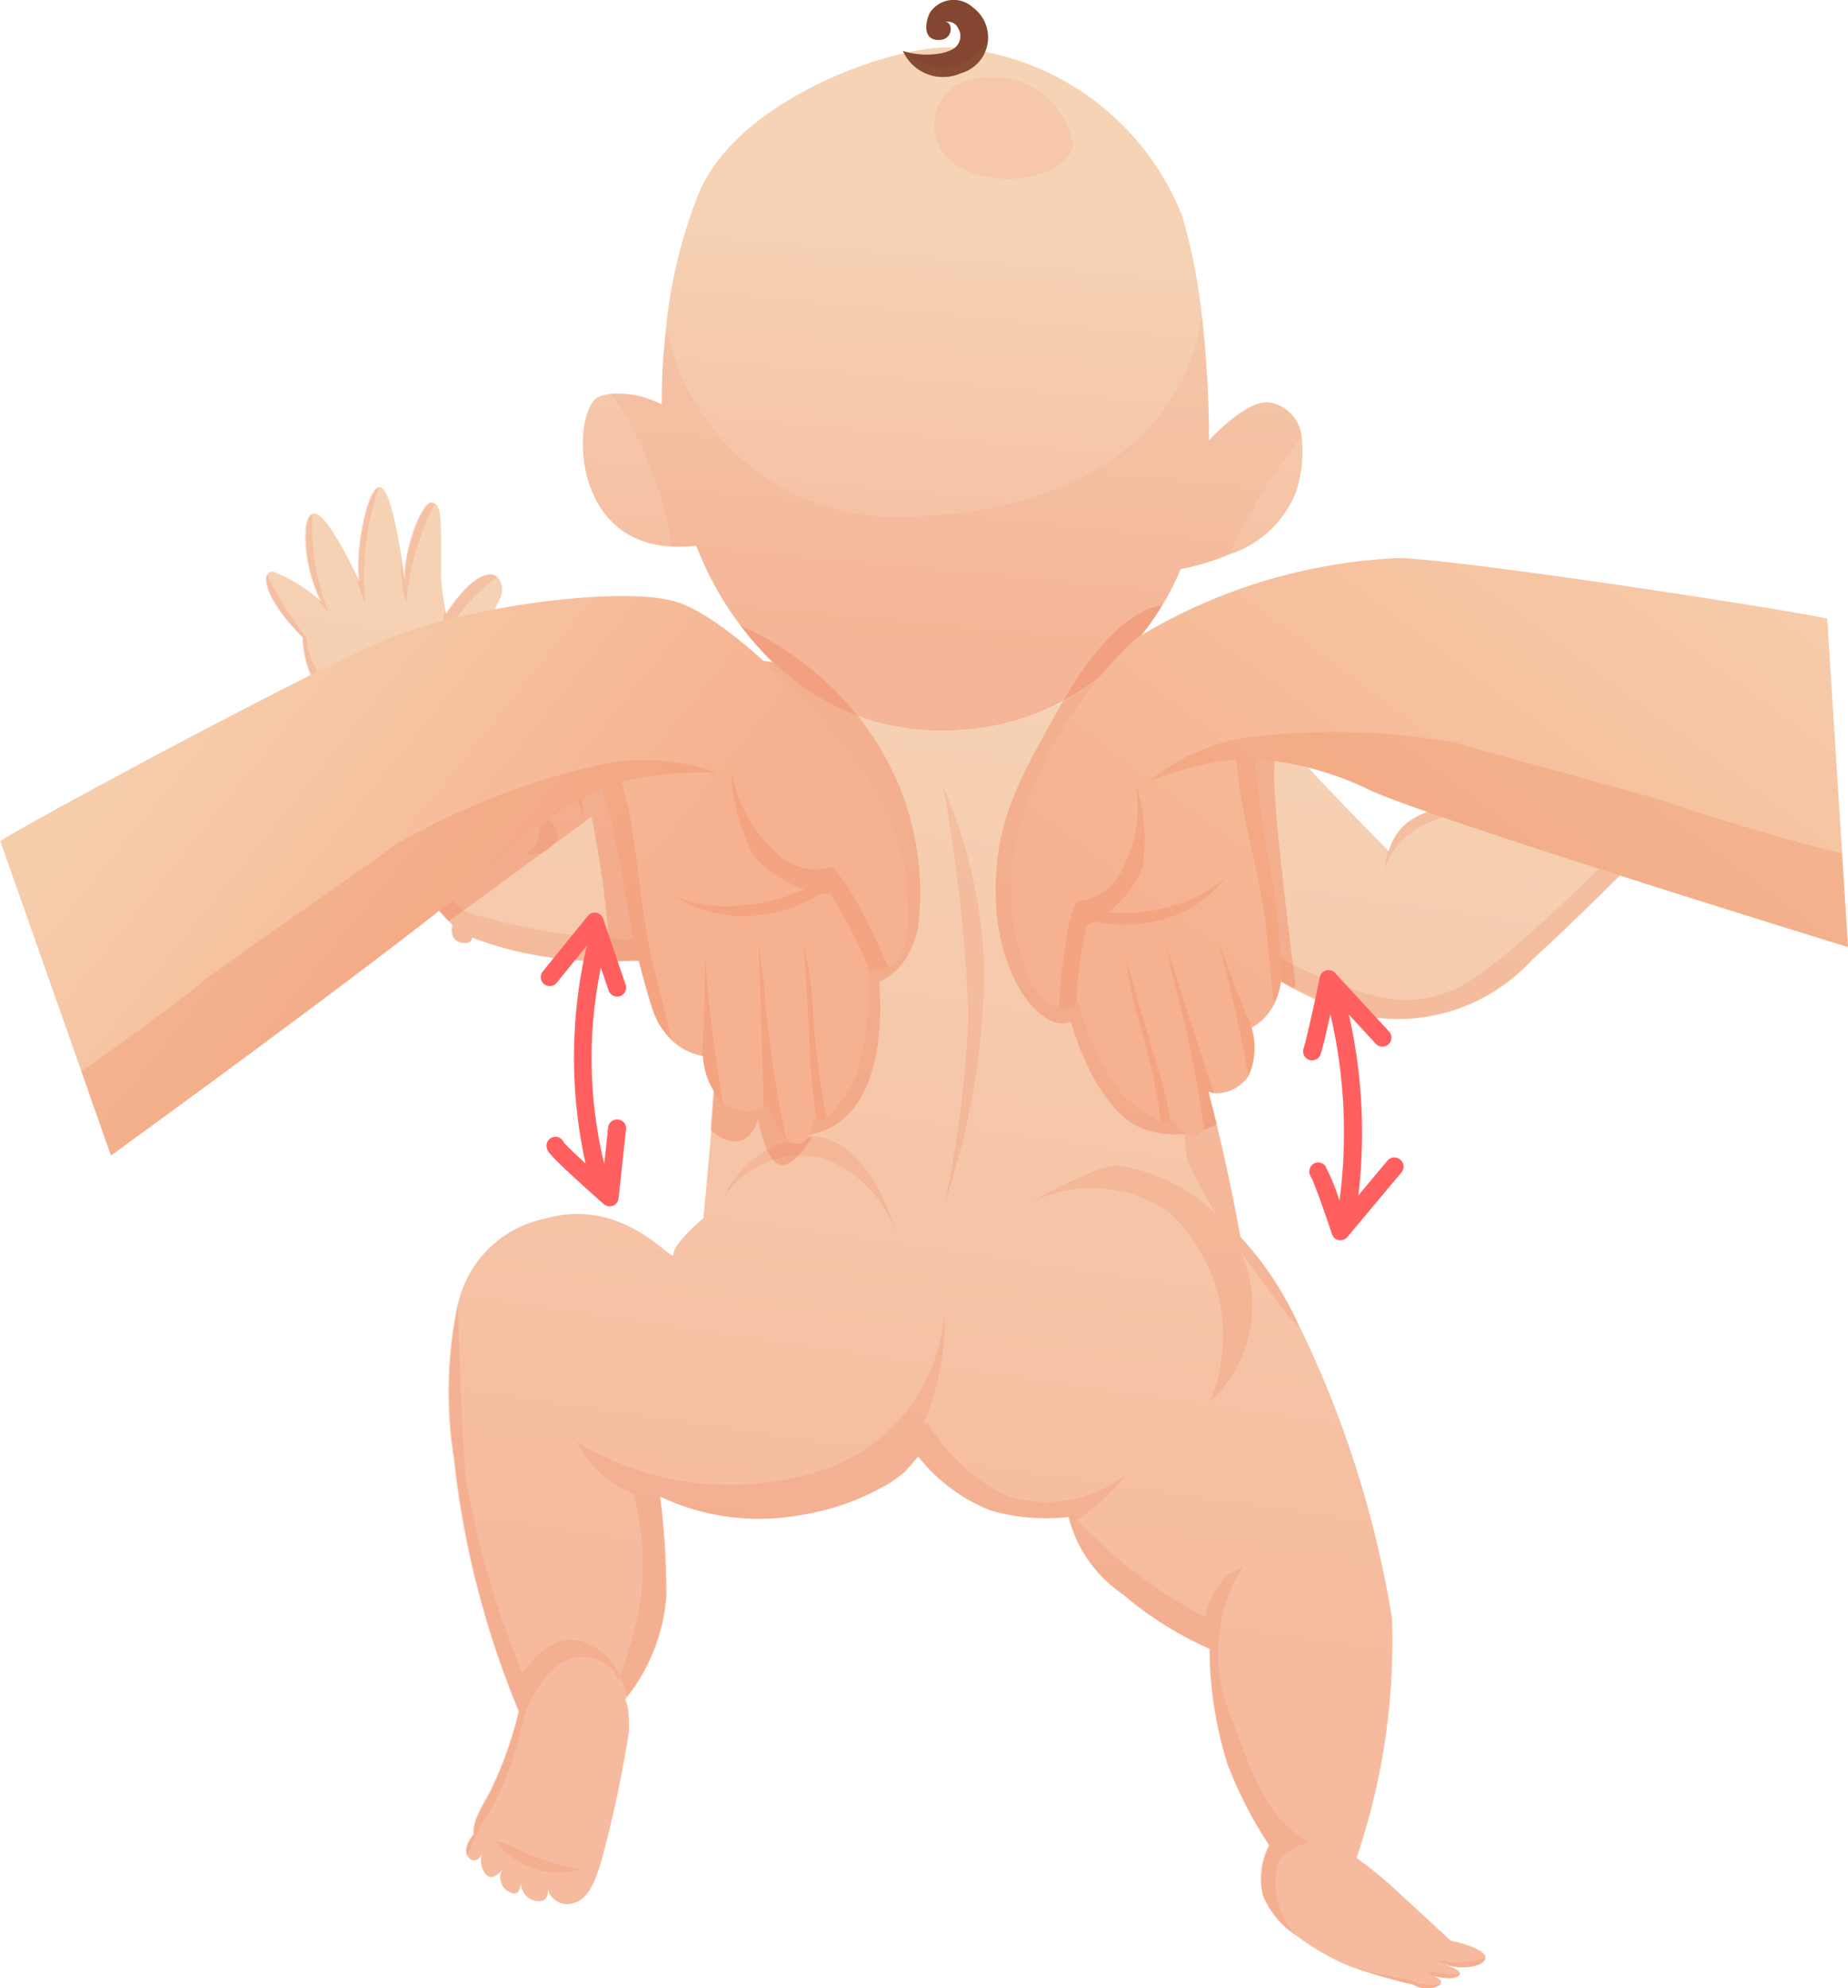<svg xmlns="http://www.w3.org/2000/svg" xmlns:xlink="http://www.w3.org/1999/xlink" width="41.681" height="44.837" viewBox="0 0 41.681 44.837">
  <defs>
    <linearGradient id="linear-gradient" x1="0.535" y1="0.243" x2="0.47" y2="0.882" gradientUnits="objectBoundingBox">
      <stop offset="0" stop-color="#f6d3b5"/>
      <stop offset="1" stop-color="#f6bb9e"/>
    </linearGradient>
    <linearGradient id="linear-gradient-2" x1="2147.691" y1="-400.644" x2="547.94" y2="-101.798" xlink:href="#linear-gradient"/>
    <linearGradient id="linear-gradient-3" x1="0.506" y1="0.089" x2="0.414" y2="0.736" xlink:href="#linear-gradient"/>
    <linearGradient id="linear-gradient-4" x1="-96.912" y1="23.796" x2="-96.322" y2="24.457" gradientUnits="objectBoundingBox">
      <stop offset="0.01" stop-color="#8d5d3a"/>
      <stop offset="0.995" stop-color="#844631"/>
    </linearGradient>
    <linearGradient id="linear-gradient-5" x1="-96.966" y1="51.205" x2="-96.581" y2="52.144" xlink:href="#linear-gradient-4"/>
    <linearGradient id="linear-gradient-6" x1="-196.151" y1="48.576" x2="-195.602" y2="49.202" xlink:href="#linear-gradient-4"/>
    <linearGradient id="linear-gradient-7" x1="0.126" y1="0.351" x2="0.654" y2="0.616" gradientUnits="objectBoundingBox">
      <stop offset="0" stop-color="#f6cdab"/>
      <stop offset="1" stop-color="#f6b290"/>
    </linearGradient>
    <linearGradient id="linear-gradient-8" x1="0.971" y1="0.033" x2="0.256" y2="0.707" xlink:href="#linear-gradient-7"/>
  </defs>
  <g id="Group_185" data-name="Group 185" transform="translate(-453.199 -299.735)">
    <g id="Group_172" data-name="Group 172" transform="translate(466.346 300.805)">
      <path id="Path_994" data-name="Path 994" d="M493.738,311.721a2.418,2.418,0,0,1-1.529,1.44,5.641,5.641,0,0,1-1.086.328,6.115,6.115,0,0,1-1.493,2.148,5.579,5.579,0,0,1-3.917,1.492,5.328,5.328,0,0,1-3.782-1.535,7.359,7.359,0,0,1-1.732-2.635,3.187,3.187,0,0,1-.56.02c-2.356-.125-2.223-3.148-1.631-3.379a1.161,1.161,0,0,1,.266-.066,2.176,2.176,0,0,1,1.148.243,13.838,13.838,0,0,1,.1-1.749,11.015,11.015,0,0,1,.753-3.058c.92-2.121,4.447-3.33,5.738-3.242a6.024,6.024,0,0,1,5.15,3.807,12.851,12.851,0,0,1,.437,2.208,24.732,24.732,0,0,1,.164,2.846s.884-.99,1.413-.848a.865.865,0,0,1,.677.762A2.987,2.987,0,0,1,493.738,311.721Z" transform="translate(-477.643 -301.724)" fill="url(#linear-gradient)"/>
      <path id="Path_995" data-name="Path 995" d="M494.393,315.678a13.831,13.831,0,0,0-1.641,2.655,5.662,5.662,0,0,1-1.087.329,4.852,4.852,0,0,1-.414.819,6.3,6.3,0,0,1-1.079,1.33,5.7,5.7,0,0,1-1.15.827h0a5.731,5.731,0,0,1-2.761.664,5.162,5.162,0,0,1-.66-.04c-.081-.009-.158-.017-.236-.033h-.007c-.094-.012-.187-.033-.276-.053a4.455,4.455,0,0,1-.633-.179.2.2,0,0,0-.048-.017v0a3.207,3.207,0,0,1-.352-.142c-.073-.032-.142-.065-.211-.1s-.137-.073-.2-.11l-.02-.011c-.1-.058-.2-.118-.293-.179a4.475,4.475,0,0,1-.518-.385c-.049-.037-.1-.081-.143-.118-.066-.057-.125-.113-.183-.169a7.229,7.229,0,0,1-.73-.827,7.134,7.134,0,0,1-1-1.808,2.978,2.978,0,0,1-.56.02,8.3,8.3,0,0,0-1.366-3.446,2.184,2.184,0,0,1,1.147.243,13.576,13.576,0,0,1,.1-1.747,5.256,5.256,0,0,0,5.172,4.281c3.9-.02,6.519-1.707,6.9-4.565a24.731,24.731,0,0,1,.162,2.846s.884-.99,1.415-.847A.859.859,0,0,1,494.393,315.678Z" transform="translate(-478.186 -306.897)" fill="#ed805a" opacity="0.1" style="mix-blend-mode: multiply;isolation: isolate"/>
      <path id="Path_996" data-name="Path 996" d="M492.863,303.166a1.064,1.064,0,0,0,0,1.79c.9.612,2.592.282,2.64-.472A1.852,1.852,0,0,0,492.863,303.166Z" transform="translate(-484.449 -302.311)" fill="#f79c7c" opacity="0.2" style="mix-blend-mode: color-dodge;isolation: isolate"/>
    </g>
    <path id="Path_997" data-name="Path 997" d="M475,378.507s0,.029,0,.073A.543.543,0,0,0,475,378.507Z" transform="translate(-10.077 -36.405)" fill="url(#linear-gradient-2)"/>
    <path id="Path_998" data-name="Path 998" d="M497.663,326.9c-.069-.243-1.017.4-1.079.442a.03.03,0,0,0,.008-.011,0,0,0,0,0,0,0c.13-.174.985-1.322.77-1.666a.114.114,0,0,0-.04-.045.151.151,0,0,0-.093-.028.124.124,0,0,0-.037,0h0c-.3.048-.831.62-1.014.822-.027.037-.053.058-.057.065.024-.044.28-.511.492-.993s.376-.969.242-1.1a.085.085,0,0,0-.033-.024c-.234-.1-.7.511-1,.981-.118.183-.215.34-.268.43h0c-.016.031-.029.053-.037.065.012-.044.069-.263.122-.527.081-.429.15-.972-.032-1.017h-.013c-.137,0-.34.433-.522.916-.232.608-.43,1.3-.43,1.3s-.02-.049-.045-.13c0,0,0-.008,0-.012-.122-.344-.458-1.216-.681-1.175h0c-.28.049-.113,1.106-.069,1.268a1.252,1.252,0,0,1,.048.308s-.2.017-.515.061-.746.109-1.2.21c-.143.032-.288.065-.435.106-1.062.283-1.816.353-2.075,1.224l-.012-.013c-.145-.145-1.43-1.438-2.319-2.435l-.263-.3c-.706-.806-1.553-1.767-2.667-1.718h-.005a2.136,2.136,0,0,0-.916.255,5.7,5.7,0,0,1-1.15.827h0a5.731,5.731,0,0,1-2.761.664,5.162,5.162,0,0,1-.66-.04c-.081-.009-.158-.017-.236-.033h-.007c-.094-.012-.187-.033-.276-.053a4.455,4.455,0,0,1-.633-.179.3.3,0,0,1-.048-.02,3.207,3.207,0,0,1-.352-.142c-.073-.032-.142-.065-.211-.1s-.137-.073-.2-.11l-.02-.011c-.1-.058-.2-.118-.293-.179a4.478,4.478,0,0,1-.518-.385c-.049-.037-.1-.081-.143-.118-.066-.056-.125-.113-.183-.169a2.366,2.366,0,0,0-1.633.3,3.881,3.881,0,0,0-1.051.956,7.784,7.784,0,0,0-2.156,1.274s-.045-.029-.113-.082c-.235-.166-.791-.555-1.3-.908a1.469,1.469,0,0,1-.429-.454,2.08,2.08,0,0,1-.171-.32,2.577,2.577,0,0,1-.177-.641,12.874,12.874,0,0,0,.866-1.589.426.426,0,0,0-.06-.454c-.179-.161-.588-.052-1.159.823a.517.517,0,0,1-.02-.069,4.825,4.825,0,0,1-.1-1.168c0-.791.012-1.123-.121-1.232a.127.127,0,0,0-.078-.036c-.21-.058-.653,1.057-.615,1.783,0,0-.025-.19-.066-.458,0,0,0,0,0-.008-.094-.6-.267-1.557-.466-1.654a.052.052,0,0,0-.032-.013c-.272-.012-.564,1.435-.462,2.133l-.053-.118v0c-.175-.357-.69-1.4-.953-1.418a.084.084,0,0,0-.032,0c-.283.057-.219,1.192.171,1.974a.807.807,0,0,1-.081-.065,3.433,3.433,0,0,0-1-.6h-.016a.112.112,0,0,0-.11.057c-.106.174.094.722.8,1.426a2.154,2.154,0,0,0,.884,1.715,9.723,9.723,0,0,0,.944,2.611,9.563,9.563,0,0,0,1.018,1.557,6.506,6.506,0,0,0,.458.522c.02.028.048.053.072.082,0,0-.089.319.175.388s.268-.105.268-.105a7.931,7.931,0,0,0,1.69.438,8.374,8.374,0,0,0,1.4.093h.069c.539-.012.98-.029,1.346-.048a5.045,5.045,0,0,0,1.447-.2s-.012.048-.029.137c-.073.342-.267,1.282-.389,2.255-.032.251-.057.507-.077.753-.025.309-.045.621-.069.913-.089,1.086-.179,1.986-.179,1.986s-.673.562-.673.81-1.082-1.3-2.861-.81a2.539,2.539,0,0,0-1.982,1.864,9.674,9.674,0,0,0-.1,3.575,20.687,20.687,0,0,0,1.459,5.684,8.738,8.738,0,0,1-.665,1.849c-.3.51-.373.726-.352.921,0,0-.215.247-.163.442a.233.233,0,0,0,.029.06c.077.126.247.123.317-.073a.532.532,0,0,0,.08.471c.163.174.349-.065.382-.118a.37.37,0,0,0,.13.507c.239.146.28-.085.283-.211a.419.419,0,0,0,.321.422c.329.066.293-.235.283-.275a.454.454,0,0,0,.474.349c.389-.037.543-.377.709-.868a27.145,27.145,0,0,0,.652-3.02c.017-.619-.089-.729-.089-.729l.069-.082a4.158,4.158,0,0,0,.866-2.266,17.566,17.566,0,0,0-.141-2.225,5.2,5.2,0,0,0,3.174.417,5.625,5.625,0,0,0,2.011-.726,3.363,3.363,0,0,0,.336-.251c.056-.053.3-.345.3-.345a3.888,3.888,0,0,0,1.651,1.225,4.588,4.588,0,0,0,1.743.142,2.993,2.993,0,0,0,1.224,1.743,7.858,7.858,0,0,0,1.955,1.228,8.857,8.857,0,0,0,.4,2.59,9.314,9.314,0,0,0,.945,1.84,1.663,1.663,0,0,0-.143,1.131,2.023,2.023,0,0,0,.767.917h0a5.6,5.6,0,0,0,1.139.661l.032.011a12.939,12.939,0,0,0,1.46.426.556.556,0,0,0,.6,0,.015.015,0,0,0,0-.008c.04-.049.016-.093-.032-.126a.774.774,0,0,0-.142-.069c.142.037.463.106.588,0a.08.08,0,0,0,.024-.028c.053-.1-.246-.195-.368-.236l.08.02h0a1.158,1.158,0,0,0,.734-.009c.085-.048.125-.092.134-.141.02-.143-.265-.281-.786-.4,0,0-.613-.568-1.176-1.086a9.731,9.731,0,0,0-.944-.779,15.174,15.174,0,0,0,.8-5.4,23.741,23.741,0,0,0-2.107-6.623,7.43,7.43,0,0,0-1.31-1.978s-.215-1.208-.534-2.533c-.049-.2-.1-.41-.155-.617-.125-.494-.262-.981-.409-1.407a14.463,14.463,0,0,1,.531-2.2c.057.012.345.26.8.576h0a11.238,11.238,0,0,0,.97.588,7.429,7.429,0,0,0,1.334.555,4.109,4.109,0,0,0,4.061-1.232l.017-.012c1.013-.92,2.359-2.283,2.359-2.283a3.807,3.807,0,0,0,.487-.09,3.263,3.263,0,0,0,1.013-.4c.608-.406.9-.786.876-1.046C497.667,326.934,497.667,326.918,497.663,326.9Zm-7.029,26.82,0,0c-.012,0-.02,0-.028-.008C490.618,353.718,490.626,353.721,490.634,353.721Z" transform="translate(-5.146 -9.439)" fill="url(#linear-gradient-3)"/>
    <path id="Path_999" data-name="Path 999" d="M483.583,348.731a2.074,2.074,0,0,1,2.226-.849,2.725,2.725,0,0,1,1.661,1.732s-.565-2.192-1.908-2.227A2.332,2.332,0,0,0,483.583,348.731Z" transform="translate(-14.042 -22.023)" fill="#ed805a" opacity="0.2" style="mix-blend-mode: multiply;isolation: isolate"/>
    <path id="Path_1000" data-name="Path 1000" d="M475.5,333.85s.236.636-.259.9a.613.613,0,0,0,.683-.283C476.107,334.062,475.5,333.85,475.5,333.85Z" transform="translate(-10.185 -15.767)" fill="#ed805a" opacity="0.2" style="mix-blend-mode: multiply;isolation: isolate"/>
    <g id="Group_173" data-name="Group 173" transform="translate(459.187 310.723)">
      <path id="Path_1001" data-name="Path 1001" d="M476.59,331.246a4.537,4.537,0,0,1-1.688,1.173c.019-.088.031-.137.031-.137a10.735,10.735,0,0,1-2.863.247,8.432,8.432,0,0,1-3.091-.53s0,.177-.267.107-.177-.388-.177-.388a9.991,9.991,0,0,1-2.492-4.772,2.142,2.142,0,0,1-.882-1.714c-.708-.708-.905-1.255-.8-1.428a7.806,7.806,0,0,0,.906,1.444,1.425,1.425,0,0,0,.495,1.026,5.867,5.867,0,0,0,1.114.812.784.784,0,0,1-.582,0c.406,1.856,2,4.084,2.6,4.348a13.962,13.962,0,0,0,5.337.565C476.082,331.752,476.54,331.3,476.59,331.246Z" transform="translate(-464.333 -321.846)" fill="#ed805a" opacity="0.2" style="mix-blend-mode: multiply;isolation: isolate"/>
      <path id="Path_1002" data-name="Path 1002" d="M466.52,323.491a2.407,2.407,0,0,1-.274-.314c.046.038.073.061.081.066-.392-.785-.454-1.915-.172-1.975A5.193,5.193,0,0,0,466.52,323.491Z" transform="translate(-465.095 -320.674)" fill="#ed805a" opacity="0.2" style="mix-blend-mode: multiply;isolation: isolate"/>
      <path id="Path_1003" data-name="Path 1003" d="M468.346,322.812a6.632,6.632,0,0,1-.208-.635c.034.073.053.117.053.117-.1-.7.188-2.145.463-2.13A6.106,6.106,0,0,0,468.346,322.812Z" transform="translate(-466.092 -320.164)" fill="#ed805a" opacity="0.2" style="mix-blend-mode: multiply;isolation: isolate"/>
      <path id="Path_1004" data-name="Path 1004" d="M470.138,323.066a2.86,2.86,0,0,1-.12-.936c.041.267.066.458.066.458-.035-.724.407-1.839.618-1.785a.2.2,0,0,1,.076.037A5.7,5.7,0,0,0,470.138,323.066Z" transform="translate(-466.96 -320.458)" fill="#ed805a" opacity="0.2" style="mix-blend-mode: multiply;isolation: isolate"/>
      <path id="Path_1005" data-name="Path 1005" d="M473,323.882a4.147,4.147,0,0,0-1.194,1.373,2.811,2.811,0,0,1,.015-.617.517.517,0,0,0,.022.069C472.417,323.832,472.825,323.72,473,323.882Z" transform="translate(-467.784 -321.853)" fill="#ed805a" opacity="0.2" style="mix-blend-mode: multiply;isolation: isolate"/>
      <path id="Path_1006" data-name="Path 1006" d="M476.782,330.344a1.36,1.36,0,0,1,.29,1c.029-.337-.3-.76-.669-1.135l.115.082a7.823,7.823,0,0,1,2.156-1.273,3.848,3.848,0,0,1,1.051-.957,7.031,7.031,0,0,0-.856.957,2.421,2.421,0,0,1,.882.212A4.54,4.54,0,0,0,476.782,330.344Z" transform="translate(-469.912 -323.814)" fill="#ed805a" opacity="0.2" style="mix-blend-mode: multiply;isolation: isolate"/>
    </g>
    <g id="Group_175" data-name="Group 175" transform="translate(476.408 314.854)">
      <path id="Path_1007" data-name="Path 1007" d="M524.1,332.017l0,0c-.179.126-.249.108-.249.108a5.249,5.249,0,0,0,.983-1.823.161.161,0,0,1,.042.045C525.088,330.694,524.234,331.841,524.1,332.017Z" transform="translate(-509.059 -328.983)" fill="#ed805a" opacity="0.2" style="mix-blend-mode: multiply;isolation: isolate"/>
      <path id="Path_1008" data-name="Path 1008" d="M523.143,330.114l.058-.066-.4.527a19.724,19.724,0,0,0,1.076-2.556C524.149,328.279,523.2,330.018,523.143,330.114Z" transform="translate(-508.576 -327.926)" fill="#ed805a" opacity="0.2" style="mix-blend-mode: multiply;isolation: isolate"/>
      <g id="Group_174" data-name="Group 174">
        <path id="Path_1009" data-name="Path 1009" d="M512.467,332.792a3.484,3.484,0,0,1-1.352.957,8.021,8.021,0,0,1-1.184.124s-2.951,3.057-4.047,3.482-1.767.141-2.951-.3a8.323,8.323,0,0,1-4.012-3.531,7.3,7.3,0,0,0,1.236,2.454s-.335,1.4-.424,2.227a19.258,19.258,0,0,0,.193,3,13.194,13.194,0,0,0,.646,1.192,4.038,4.038,0,0,0-2.144-1.09c-.445-.111-2.078.853-2.078.853a3.038,3.038,0,0,1,3.155.187,3.809,3.809,0,0,1,.928,4.269,2.924,2.924,0,0,0,.818-3.045c-.035-.111-.076-.215-.119-.315.361.485,1.259,1.766,1.29,1.622a7.432,7.432,0,0,0-1.31-1.977,39.015,39.015,0,0,0-1.1-4.56,14.38,14.38,0,0,1,.53-2.2,10.922,10.922,0,0,0,3.111,1.719,4.12,4.12,0,0,0,4.076-1.248c1.013-.919,2.357-2.279,2.357-2.279a3.945,3.945,0,0,0,1.5-.5C512.2,333.434,512.492,333.052,512.467,332.792Z" transform="translate(-496.351 -330.132)" fill="#ed805a" opacity="0.2" style="mix-blend-mode: multiply;isolation: isolate"/>
        <path id="Path_1010" data-name="Path 1010" d="M513.854,332.95c-.493.219-1.131.5-1.578.68a1.747,1.747,0,0,0-1.025,1.077,3.937,3.937,0,0,1,.08-.439.135.135,0,0,0,.015.015c.259-.871,1.012-.943,2.072-1.225C513.564,333.016,513.709,332.981,513.854,332.95Z" transform="translate(-503.237 -330.205)" fill="#ed805a" opacity="0.2" style="mix-blend-mode: multiply;isolation: isolate"/>
        <path id="Path_1011" data-name="Path 1011" d="M522.061,329.4c0-.009.02-.034.041-.072-.154.4-.3.746-.313.779a16.567,16.567,0,0,0,.351-2.26.044.044,0,0,1,.015,0C522.452,327.916,522.078,329.336,522.061,329.4Z" transform="translate(-508.108 -327.846)" fill="#ed805a" opacity="0.2" style="mix-blend-mode: multiply;isolation: isolate"/>
        <path id="Path_1012" data-name="Path 1012" d="M520.135,331.332c-.1-.3-.625-1.439-.825-1.821h0c.227-.039.559.833.684,1.178l0,.009Z" transform="translate(-506.962 -328.615)" fill="#ed805a" opacity="0.2" style="mix-blend-mode: multiply;isolation: isolate"/>
      </g>
    </g>
    <path id="Path_1013" data-name="Path 1013" d="M492.762,332.755a37.971,37.971,0,0,1,.565,5.09,25.02,25.02,0,0,1-.542,4.311,16.861,16.861,0,0,0,.895-5.349A11.041,11.041,0,0,0,492.762,332.755Z" transform="translate(-18.285 -15.26)" fill="#ed805a" opacity="0.2" style="mix-blend-mode: multiply;isolation: isolate"/>
    <path id="Path_1014" data-name="Path 1014" d="M475.876,362.752c-.022.054-.032.073-.032.073a.867.867,0,0,0-.99-.5c-.707.165-1.107,1.107-1.224,1.673a6.761,6.761,0,0,1-.66,1.743,5.623,5.623,0,0,0-.539,1.061.254.254,0,0,1-.027-.063c-.053-.2.158-.443.158-.443-.016-.194.054-.406.354-.919a8.56,8.56,0,0,0,.666-1.849,20.5,20.5,0,0,1-1.461-5.68,9.676,9.676,0,0,1,.1-3.577c.037,1.25.1,3.168.179,3.977a20.4,20.4,0,0,0,1.272,4.406c.095-.024.495-.8,1.2-.73A1.334,1.334,0,0,1,475.876,362.752Z" transform="translate(-8.696 -25.207)" fill="#ed805a" opacity="0.2" style="mix-blend-mode: multiply;isolation: isolate"/>
    <path id="Path_1015" data-name="Path 1015" d="M473.966,376.919a1.779,1.779,0,0,0,1.956.636,4.876,4.876,0,0,1-1.25-.353A3.189,3.189,0,0,0,473.966,376.919Z" transform="translate(-9.598 -35.672)" fill="#ed805a" opacity="0.2" style="mix-blend-mode: multiply;isolation: isolate"/>
    <path id="Path_1016" data-name="Path 1016" d="M493.194,367.17a1,1,0,0,1,.731-.472c-.849-.472-1.2-1.178-1.838-2.993a3.65,3.65,0,0,1,.329-3.251c-.055.029-.353.212-.353.212a1.713,1.713,0,0,0-.495.943,10.85,10.85,0,0,1-2.9-2.192,4.7,4.7,0,0,0,1.106-1.025,2.9,2.9,0,0,1-2.686.482,4.224,4.224,0,0,1-1.79-1.648l-.1.031a5.854,5.854,0,0,0,.481-2.554,4.038,4.038,0,0,1-2.663,3.559,6.634,6.634,0,0,1-5.632-.612,2.454,2.454,0,0,0,1.273,1.177,5.971,5.971,0,0,1,.117,2.686,12.143,12.143,0,0,1-.416,1.436,2.542,2.542,0,0,1,.166.424,4.121,4.121,0,0,0,.869-2.266,17.633,17.633,0,0,0-.14-2.225,5.176,5.176,0,0,0,3.174.416,5.3,5.3,0,0,0,2.105-.79.244.244,0,0,0,.034-.024c.018-.012.035-.024.051-.037l.037-.028.037-.029.029-.024a.577.577,0,0,0,.051-.045c.059-.053.3-.342.3-.342a3.944,3.944,0,0,0,1.651,1.226,4.689,4.689,0,0,0,1.743.141,3.008,3.008,0,0,0,1.226,1.744,7.807,7.807,0,0,0,1.956,1.226,8.885,8.885,0,0,0,.4,2.591,9.347,9.347,0,0,0,.943,1.838,1.672,1.672,0,0,0-.142,1.131,2.02,2.02,0,0,0,.768.916A1.785,1.785,0,0,1,493.194,367.17Z" transform="translate(-11.177 -25.405)" fill="#ed805a" opacity="0.2" style="mix-blend-mode: multiply;isolation: isolate"/>
    <g id="Group_176" data-name="Group 176" transform="translate(473.564 299.735)">
      <path id="Path_1017" data-name="Path 1017" d="M491.063,300.884a.992.992,0,0,0,1.314.5.838.838,0,0,0,.258-1.486.639.639,0,0,0-.971.136.834.834,0,0,0-.074.278c-.01.181.065.336.3.324.324-.012.3-.429.121-.4a.242.242,0,0,1,.293.127.341.341,0,0,1-.181.511.922.922,0,0,1-.186.06A1.784,1.784,0,0,1,491.063,300.884Z" transform="translate(-491.063 -299.735)" fill="url(#linear-gradient-4)"/>
      <path id="Path_1018" data-name="Path 1018" d="M491.063,301.689a.992.992,0,0,0,1.314.5.847.847,0,0,0,.6-.709,1.423,1.423,0,0,1-.72.527A1.277,1.277,0,0,1,491.063,301.689Z" transform="translate(-491.063 -300.541)" opacity="0.3" fill="url(#linear-gradient-5)" style="mix-blend-mode: multiply;isolation: isolate"/>
      <path id="Path_1019" data-name="Path 1019" d="M492.042,300.56c-.01.181.065.336.3.324.324-.012.3-.429.121-.4a.242.242,0,0,1,.293.127.341.341,0,0,1-.181.511.427.427,0,0,0,.328-.176.4.4,0,0,0-.344-.661A.853.853,0,0,0,492.042,300.56Z" transform="translate(-491.515 -299.986)" opacity="0.2" fill="url(#linear-gradient-6)" style="mix-blend-mode: multiply;isolation: isolate"/>
    </g>
    <g id="Group_177" data-name="Group 177" transform="translate(483.605 343.888)">
      <path id="Path_1020" data-name="Path 1020" d="M514.543,381.828c-.008.048-.052.1-.136.143a1.161,1.161,0,0,1-.732.009h0a2.149,2.149,0,0,1-.211-.106A1.923,1.923,0,0,0,514.543,381.828Z" transform="translate(-511.456 -381.828)" fill="#ed805a" opacity="0.2" style="mix-blend-mode: multiply;isolation: isolate"/>
      <path id="Path_1021" data-name="Path 1021" d="M513.246,382.572a.667.667,0,0,1,.143.068A.548.548,0,0,1,513.246,382.572Z" transform="translate(-511.357 -382.172)" fill="#ed805a" opacity="0.2" style="mix-blend-mode: multiply;isolation: isolate"/>
      <path id="Path_1022" data-name="Path 1022" d="M513.772,382.449a.094.094,0,0,1-.022.026c-.128.11-.458.038-.6,0a.259.259,0,0,1-.094-.1A2.806,2.806,0,0,0,513.772,382.449Z" transform="translate(-511.271 -382.082)" fill="#ed805a" opacity="0.2" style="mix-blend-mode: multiply;isolation: isolate"/>
      <path id="Path_1023" data-name="Path 1023" d="M511.8,382.574l-.006.009a.561.561,0,0,1-.6,0,12.817,12.817,0,0,1-1.46-.423,11,11,0,0,0,1.279.294,1.046,1.046,0,0,1,.286.09A1.011,1.011,0,0,0,511.8,382.574Z" transform="translate(-509.734 -381.98)" fill="#ed805a" opacity="0.2" style="mix-blend-mode: multiply;isolation: isolate"/>
    </g>
    <path id="Path_1024" data-name="Path 1024" d="M501.716,333.669l-.04.09a11.233,11.233,0,0,1-.97-.588h0c-.458-.316-.747-.564-.8-.576a14.463,14.463,0,0,0-.531,2.2c.146.426.284.913.409,1.407.053.207.106.414.155.617a2.055,2.055,0,0,1-1.7.089c-1.082-.474-1.589-2.4-1.589-2.4-.64.272-1.62-.945-1.69-2.7s.507-2.736,1.455-4.423l.061-.109h0c.818-1.431,1.654-2.092,2.229-2.157a6.3,6.3,0,0,1-1.079,1.33,2.137,2.137,0,0,1,.916-.255h.005c1.114-.049,1.961.912,2.667,1.718a6.008,6.008,0,0,1,.024.892C501.177,329.547,501.716,333.669,501.716,333.669Z" transform="translate(-19.298 -11.732)" fill="#ed805a" opacity="0.4" style="mix-blend-mode: multiply;isolation: isolate"/>
    <path id="Path_1025" data-name="Path 1025" d="M481.333,332.778c-.235,1.046-.88,1.216-.88,1.216s.341,2.906-1.382,3.413c-.471.138-.693.207-.77.239.133-.024.645-.157.645-.157s-.418.762-.755.628-.474-1.114-.474-1.013-.3.9-1.066.24c.024-.293.044-.6.069-.913.02-.246.045-.5.077-.753.122-.973.316-1.914.389-2.255.016-.089.029-.137.029-.137a5.046,5.046,0,0,1-1.447.2c-.365.02-.806.036-1.346.048a1.451,1.451,0,0,1-.049-.317,23.673,23.673,0,0,0-.406-2.938s-2.161,1.589-3.222,2.359a6.5,6.5,0,0,1-.458-.522,9.563,9.563,0,0,1-1.018-1.557,4.874,4.874,0,0,1,1.455-2.643,4.281,4.281,0,0,1,.482-.352,2.079,2.079,0,0,0,.171.32,1.469,1.469,0,0,0,.429.454c.51.353,1.067.742,1.3.908.069.053.113.082.113.082a7.785,7.785,0,0,1,2.156-1.274,3.881,3.881,0,0,1,1.051-.956,2.366,2.366,0,0,1,1.633-.3,7.229,7.229,0,0,1-.73-.827,7.171,7.171,0,0,1,2.652,2.039v0c.069.086.137.179.2.272A6.357,6.357,0,0,1,481.333,332.778Z" transform="translate(-7.427 -12.126)" fill="#ed805a" opacity="0.4" style="mix-blend-mode: multiply;isolation: isolate"/>
    <g id="Group_180" data-name="Group 180" transform="translate(453.199 313.17)">
      <path id="Path_1026" data-name="Path 1026" d="M473.245,333.081a.019.019,0,0,0-.012.009.408.408,0,0,1-.434.028h0a.3.3,0,0,1-.044-.037,6.321,6.321,0,0,1-.244,2.469,3.141,3.141,0,0,1-.661.933c-.1.073-.174.1-.223.056h0c-.138-.1-.069.532-.454.532a.356.356,0,0,1-.235-.11,2.056,2.056,0,0,1-.4-.774.406.406,0,0,1-.109.077.91.91,0,0,1-.738-.008.511.511,0,0,1-.179-.1,1.658,1.658,0,0,1-.458-1.066.053.053,0,0,1-.016,0,1.312,1.312,0,0,1-.689-.353,1.726,1.726,0,0,1-.422-.665,17.033,17.033,0,0,1-.673-3c-.182-1.041-.458-2.01-.458-2.01a7.426,7.426,0,0,0-2.258,1.552,6.884,6.884,0,0,1-.536.482c-2.023,1.695-8.3,6.243-8.3,6.243l-.665-1.893-1.832-5.2c.775-.494,6.847-3.762,8.683-4.536s5.435-1.237,6.6-.847,3.106,2.363,3.989,3.562a5.745,5.745,0,0,1,1.163,2.647C473.6,331.281,473.919,332.691,473.245,333.081Z" transform="translate(-453.199 -324.715)" fill="url(#linear-gradient-7)"/>
      <g id="Group_179" data-name="Group 179" transform="translate(1.832 3.689)">
        <path id="Path_1027" data-name="Path 1027" d="M481.5,337.174a2.782,2.782,0,0,0,1.906.424,3.372,3.372,0,0,0,1.412-.494l-.4-.094a3.644,3.644,0,0,1-1.271.353A3.13,3.13,0,0,1,481.5,337.174Z" transform="translate(-468.112 -334.087)" fill="#ed6f42" opacity="0.2" style="mix-blend-mode: multiply;isolation: isolate"/>
        <g id="Group_178" data-name="Group 178">
          <path id="Path_1028" data-name="Path 1028" d="M487.406,336.444a.4.4,0,0,1-.435.03l0,0a10.869,10.869,0,0,0-.866-1.671,2.58,2.58,0,0,1-1.719-.847,4.12,4.12,0,0,1-.517-1.978,3.059,3.059,0,0,0,.941,1.813,1.313,1.313,0,0,0,1.342.4,3.685,3.685,0,0,1,.588.871A13.9,13.9,0,0,1,487.406,336.444Z" transform="translate(-469.205 -331.76)" fill="#ed6f42" opacity="0.2" style="mix-blend-mode: multiply;isolation: isolate"/>
          <path id="Path_1029" data-name="Path 1029" d="M487.415,343.214c-.1.076-.173.1-.224.059l0,0a12.411,12.411,0,0,1-.162-1.61c-.047-1.176-.141-2.377-.141-2.377a7.76,7.76,0,0,1,.212,1.388A15.288,15.288,0,0,0,487.415,343.214Z" transform="translate(-470.599 -335.137)" fill="#ed6f42" opacity="0.2" style="mix-blend-mode: multiply;isolation: isolate"/>
          <path id="Path_1030" data-name="Path 1030" d="M485.63,343.693a2.08,2.08,0,0,1-.4-.774.4.4,0,0,1-.109.079c-.015-.911-.115-3.714-.115-3.714l.118.847A25.757,25.757,0,0,0,485.63,343.693Z" transform="translate(-469.73 -335.137)" fill="#ed6f42" opacity="0.2" style="mix-blend-mode: multiply;isolation: isolate"/>
          <path id="Path_1031" data-name="Path 1031" d="M483.107,343.176a1.658,1.658,0,0,1-.457-1.067.047.047,0,0,1-.015,0c.055-.739.074-2.209.074-2.209C482.793,341.2,483.01,342.571,483.107,343.176Z" transform="translate(-468.635 -335.42)" fill="#ed6f42" opacity="0.2" style="mix-blend-mode: multiply;isolation: isolate"/>
          <path id="Path_1032" data-name="Path 1032" d="M468.8,332.072l.143.588c.093.377.235,1.625.376,2.59.134.9.429,1.845.6,2.655a1.726,1.726,0,0,1-.422-.665,17.033,17.033,0,0,1-.673-3c-.182-1.041-.458-2.01-.458-2.01a7.425,7.425,0,0,0-2.258,1.552,6.9,6.9,0,0,1-.536.482c-2.023,1.695-8.3,6.243-8.3,6.243l-.665-1.893c1.232-.863,2.673-1.95,2.729-2.019.1-.117,3.2-2.258,4.377-3.105a16.2,16.2,0,0,1,4.8-1.836,4.879,4.879,0,0,1,2.436.223A8.372,8.372,0,0,0,468.8,332.072Z" transform="translate(-456.605 -331.574)" fill="#ed6f42" opacity="0.2" style="mix-blend-mode: multiply;isolation: isolate"/>
        </g>
      </g>
    </g>
    <g id="Group_183" data-name="Group 183" transform="translate(475.995 312.32)">
      <path id="Path_1033" data-name="Path 1033" d="M503.6,328.325a7.062,7.062,0,0,0-2.492-.661s.064.944.23,1.926a16.584,16.584,0,0,1,.357,2.87,1.637,1.637,0,0,1-.166.726,1.213,1.213,0,0,1-.5.53c-.009.009-.012.009-.012.009a1.556,1.556,0,0,1-.069,1.09.532.532,0,0,1-.125.143.858.858,0,0,1-.653.242.4.4,0,0,1-.122-.036,1.991,1.991,0,0,1-.11.815.323.323,0,0,1-.174.17c-.34.123-.478-.458-.572-.328v0c-.033.048-.109.052-.219.016a2.964,2.964,0,0,1-.876-.612,5.913,5.913,0,0,1-1-2.112.165.165,0,0,1-.029.044v0a.375.375,0,0,1-.394.109h-.016c-.717-.134-.884-1.483-.981-1.662a5.393,5.393,0,0,1,.195-2.712,9.674,9.674,0,0,1,2.53-3.941,12.4,12.4,0,0,1,5.987-1.82c1.873.105,8.768,1.176,9.611,1.367l.337,5.3.134,2.108S504.724,328.908,503.6,328.325Z" transform="translate(-495.584 -323.133)" fill="url(#linear-gradient-8)"/>
      <g id="Group_182" data-name="Group 182" transform="translate(1.083 3.926)">
        <path id="Path_1034" data-name="Path 1034" d="M502.042,336.529a2.612,2.612,0,0,1-1.554.979,3.153,3.153,0,0,1-1.406.009l.324-.209a3.414,3.414,0,0,0,1.238-.09A2.937,2.937,0,0,0,502.042,336.529Z" transform="translate(-498.283 -333.251)" fill="#ed6f42" opacity="0.2" style="mix-blend-mode: multiply;isolation: isolate"/>
        <g id="Group_181" data-name="Group 181">
          <path id="Path_1035" data-name="Path 1035" d="M497.6,337.628a.374.374,0,0,0,.394-.113l0,0a10.2,10.2,0,0,1,.238-1.753,2.429,2.429,0,0,0,1.254-1.3,3.878,3.878,0,0,0-.166-1.915,2.885,2.885,0,0,1-.261,1.9,1.233,1.233,0,0,1-1.061.778,3.451,3.451,0,0,0-.246.958A12.873,12.873,0,0,0,497.6,337.628Z" transform="translate(-497.597 -331.412)" fill="#ed6f42" opacity="0.2" style="mix-blend-mode: multiply;isolation: isolate"/>
          <path id="Path_1036" data-name="Path 1036" d="M501.218,343.625c.111.036.185.031.217-.018l0,0a11.586,11.586,0,0,0-.366-1.478c-.331-1.056-.627-2.15-.627-2.15a7.228,7.228,0,0,0,.251,1.3A14.349,14.349,0,0,1,501.218,343.625Z" transform="translate(-498.913 -334.844)" fill="#ed6f42" opacity="0.2" style="mix-blend-mode: multiply;isolation: isolate"/>
          <path id="Path_1037" data-name="Path 1037" d="M502.95,343.487a1.961,1.961,0,0,0,.112-.814.339.339,0,0,0,.12.035c-.274-.811-1.074-3.325-1.074-3.325l.164.787A23.89,23.89,0,0,1,502.95,343.487Z" transform="translate(-499.682 -334.57)" fill="#ed6f42" opacity="0.2" style="mix-blend-mode: multiply;isolation: isolate"/>
          <path id="Path_1038" data-name="Path 1038" d="M504.966,342.249a1.555,1.555,0,0,0,.066-1.09.051.051,0,0,0,.013-.007c-.282-.637-.765-1.934-.765-1.934C504.62,340.4,504.859,341.681,504.966,342.249Z" transform="translate(-500.686 -334.493)" fill="#ed6f42" opacity="0.2" style="mix-blend-mode: multiply;isolation: isolate"/>
          <path id="Path_1039" data-name="Path 1039" d="M506.273,331.7a7.061,7.061,0,0,0-2.492-.661s.064.944.23,1.926a16.581,16.581,0,0,1,.357,2.87,1.636,1.636,0,0,1-.166.726c-.106-.774-.139-1.7-.309-2.541-.182-.9-.449-2.048-.487-2.413l-.06-.563a7.782,7.782,0,0,0-1.97.5,4.577,4.577,0,0,1,2.088-.968,15.172,15.172,0,0,1,4.831.1c1.31.377,4.739,1.289,4.861,1.367.084.052,2.423.778,3.855,1.13l.134,2.108S507.4,332.282,506.273,331.7Z" transform="translate(-499.344 -330.434)" fill="#ed6f42" opacity="0.2" style="mix-blend-mode: multiply;isolation: isolate"/>
        </g>
      </g>
    </g>
    <g id="Group_184" data-name="Group 184" transform="translate(465.396 320.319)">
      <path id="Path_1040" data-name="Path 1040" d="M477.232,339.247l.176.514a.2.2,0,0,0,.383-.131l-.506-1.486a.2.2,0,0,0-.35-.062l-1.013,1.249a.2.2,0,1,0,.315.255l.679-.838a11.106,11.106,0,0,0-.029,4.913c-.252-.232-.447-.419-.493-.479a.2.2,0,0,0-.372.158c.019.058.051.153,1.274,1.236a.206.206,0,0,0,.134.051.217.217,0,0,0,.073-.013.2.2,0,0,0,.128-.168l.169-1.554a.2.2,0,0,0-.18-.223.2.2,0,0,0-.223.18l-.089.819A10.079,10.079,0,0,1,477.232,339.247Z" transform="translate(-475.877 -338.007)" fill="#ff605f"/>
      <path id="Path_1041" data-name="Path 1041" d="M510.032,344.687a.2.2,0,0,0-.286.025l-.655.782a12.079,12.079,0,0,0-.215-4.077l.607.658a.2.2,0,1,0,.3-.275l-1.216-1.318a.2.2,0,0,0-.348.1c-.074.363-.286,1.358-.365,1.6a.2.2,0,1,0,.385.129c.052-.154.141-.543.22-.9a11.694,11.694,0,0,1,.206,4.2,5.014,5.014,0,0,0-.321-.781.2.2,0,0,0-.276-.04.208.208,0,0,0-.051.28c.06.094.291.733.479,1.3a.2.2,0,0,0,.154.135.188.188,0,0,0,.038,0,.2.2,0,0,0,.155-.073l1.216-1.452A.2.2,0,0,0,510.032,344.687Z" transform="translate(-490.65 -339.121)" fill="#ff605f"/>
    </g>
  </g>
</svg>
